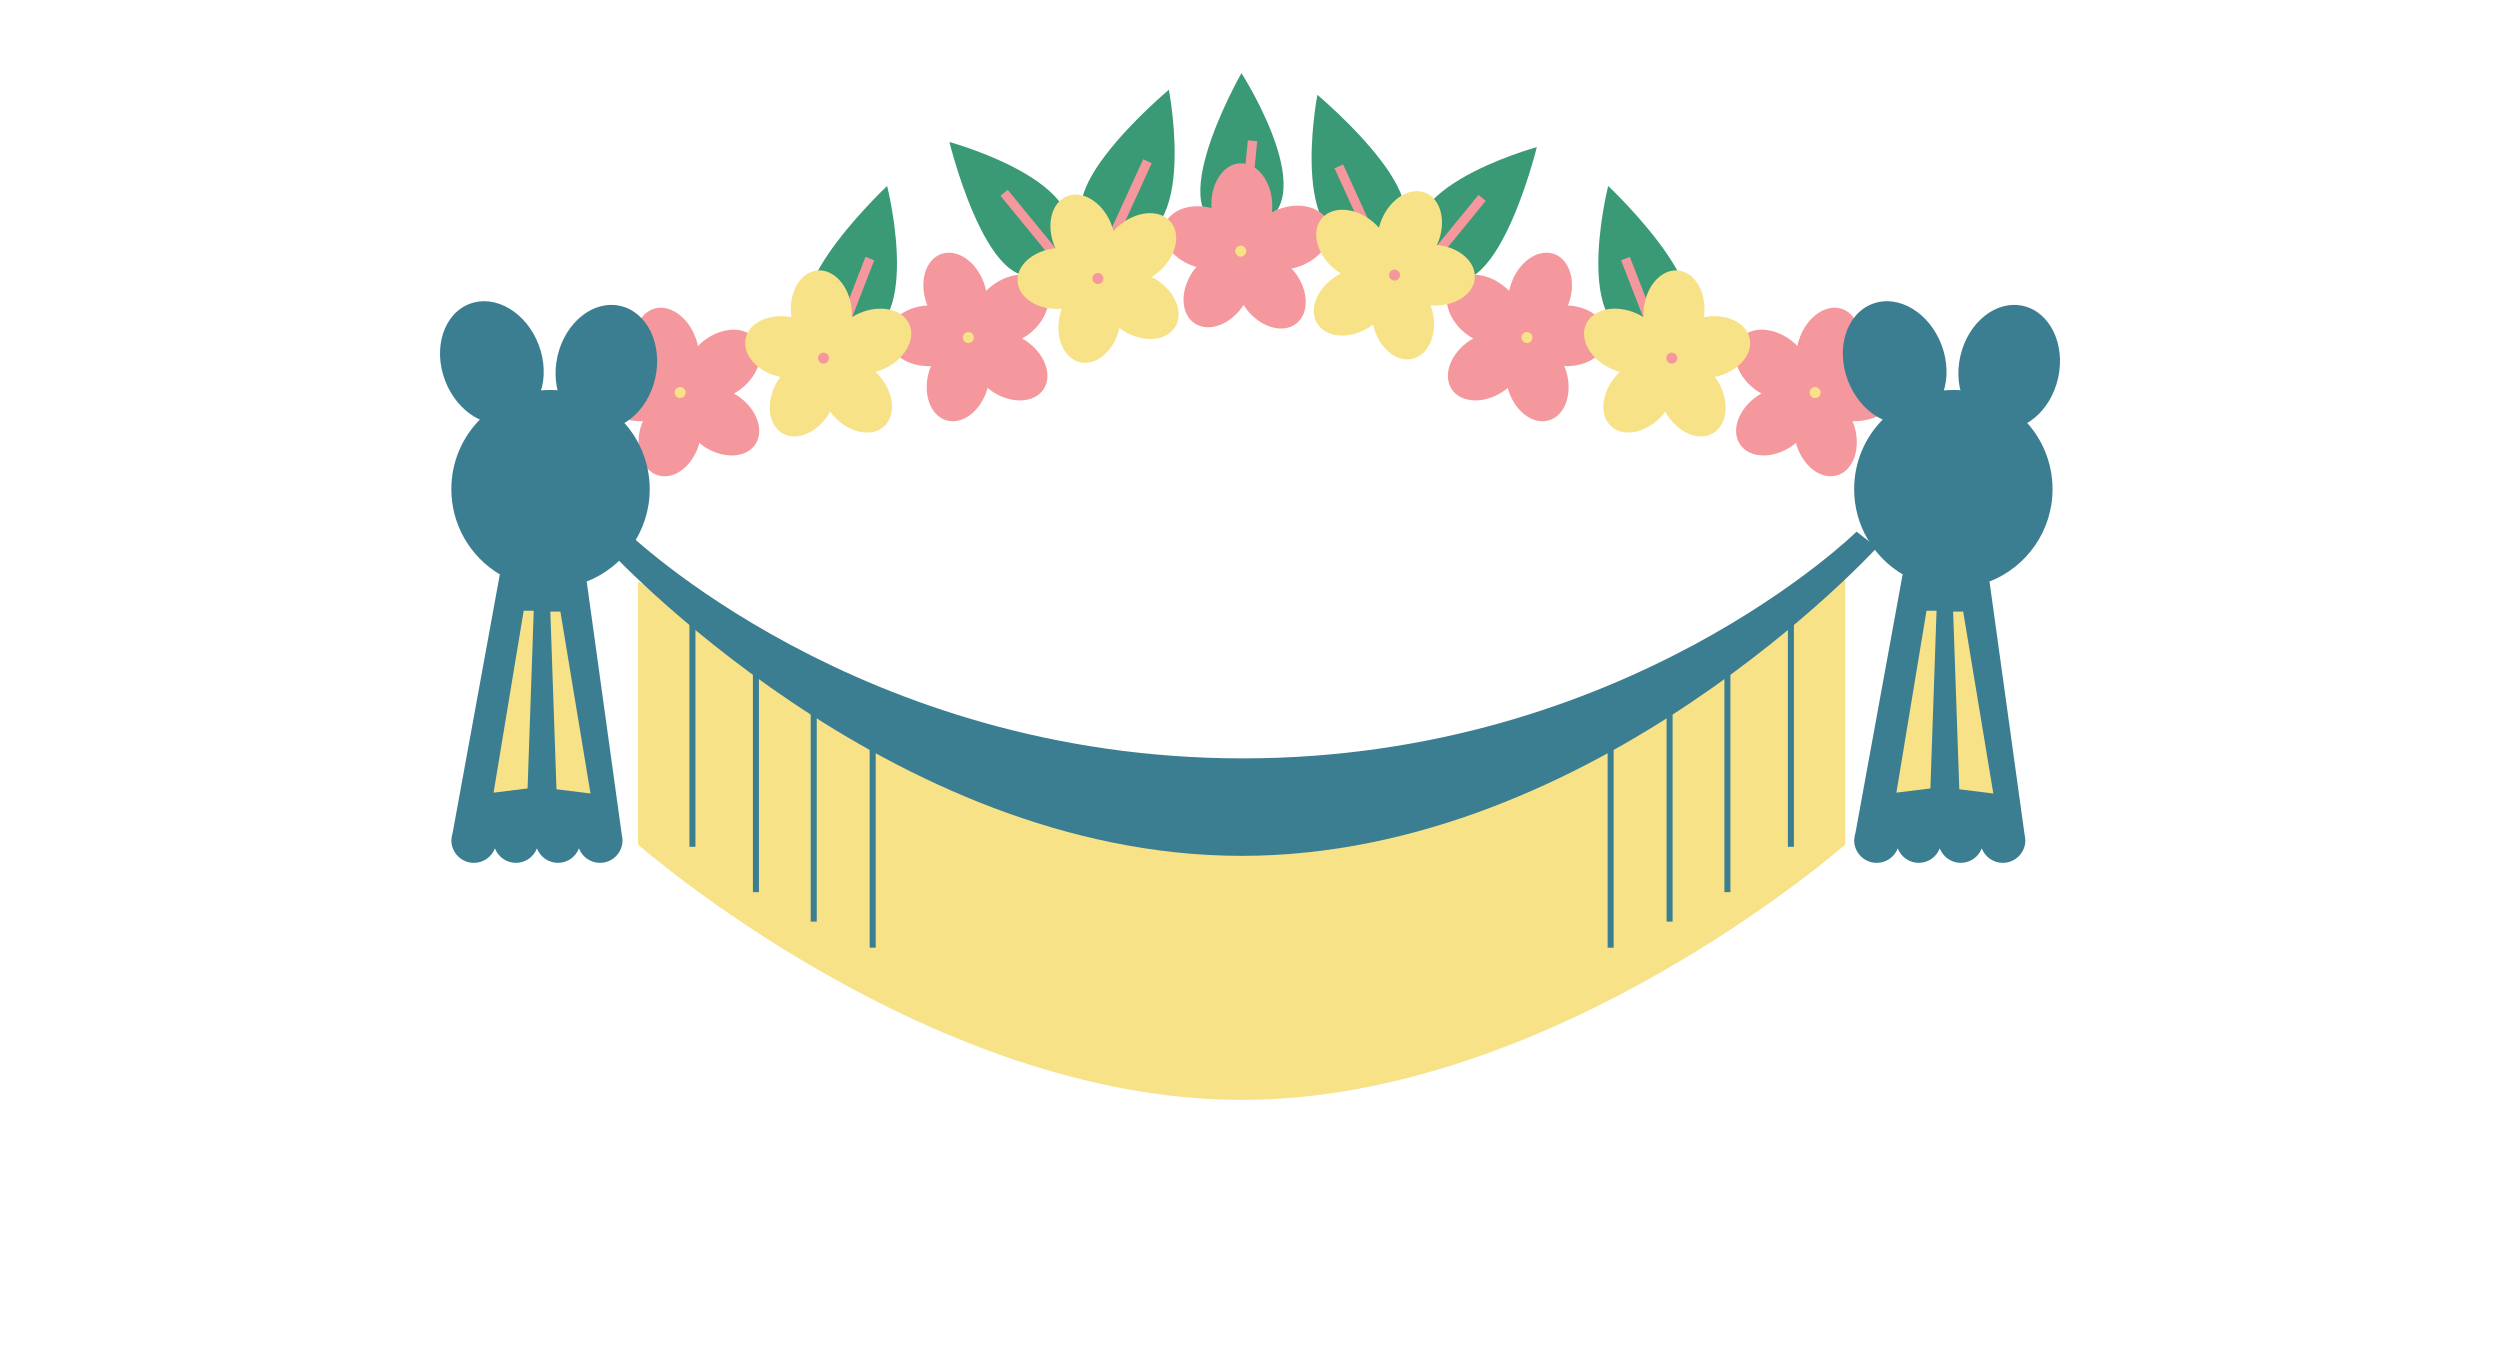 <?xml version="1.0" encoding="UTF-8"?><svg xmlns="http://www.w3.org/2000/svg" viewBox="0 0 288 156.79"><defs><style>.cls-1,.cls-2{mix-blend-mode:multiply;}.cls-1,.cls-3{fill:#f5989e;}.cls-1,.cls-3,.cls-4,.cls-5,.cls-6{stroke-width:0px;}.cls-7{stroke:#3b7e91;stroke-width:.694px;}.cls-7,.cls-2{fill:none;stroke-miterlimit:10;}.cls-2{stroke:#f5989e;stroke-width:1.082px;}.cls-8{isolation:isolate;}.cls-4{fill:#f7e288;}.cls-5{fill:#399a75;}.cls-6{fill:#3b7e91;}</style></defs><g class="cls-8"><g id="Layer_1"><path class="cls-6" d="m71.714,96.767l-.012-.087c-.008-.169-.03-.334-.068-.493l-4.047-29.193-10.007-.821-5.442,29.815c-.078.234-.128.481-.135.739l-.007.04h.003c-0.0.011-.003.021-.003.033,0,1.436,1.164,2.6,2.6,2.6,1.106,0,2.044-.693,2.42-1.667.376.973,1.314,1.667,2.42,1.667s2.044-.693,2.42-1.667c.376.973,1.314,1.667,2.42,1.667s2.044-.693,2.42-1.667c.376.973,1.314,1.667,2.42,1.667,1.436,0,2.6-1.164,2.6-2.6,0-.011-.003-.022-.003-.033h.003Z"/><path class="cls-5" d="m102.197,21.424s4.921,19.413-5.719,17.39c-10.64-2.023,5.719-17.39,5.719-17.39Z"/><line class="cls-2" x1="96.691" y1="38.847" x2="100.208" y2="29.789"/><path class="cls-5" d="m109.373,16.361s19.321,5.272,12.323,13.538-12.323-13.538-12.323-13.538Z"/><line class="cls-2" x1="121.829" y1="29.73" x2="115.675" y2="22.21"/><path class="cls-5" d="m134.653,10.339s3.792,19.665-6.713,17.031c-10.505-2.633,6.713-17.031,6.713-17.031Z"/><line class="cls-2" x1="128.151" y1="27.414" x2="132.184" y2="18.575"/><path class="cls-5" d="m143.016,8.424s10.87,16.92.078,17.83c-10.792.91-.078-17.83-.078-17.83Z"/><line class="cls-2" x1="143.339" y1="25.883" x2="144.293" y2="16.214"/><path class="cls-5" d="m177.042,16.949s-19.321,5.272-12.323,13.538,12.323-13.538,12.323-13.538Z"/><line class="cls-2" x1="164.587" y1="30.317" x2="170.74" y2="22.798"/><path class="cls-5" d="m151.763,10.927s-3.792,19.665,6.713,17.031c10.505-2.633-6.713-17.031-6.713-17.031Z"/><line class="cls-2" x1="158.265" y1="28.002" x2="154.231" y2="19.163"/><path class="cls-3" d="m118.201,39.268c-.15-.102-.307-.179-.461-.266.285-.158.565-.34.836-.55,2.096-1.626,2.832-4.184,1.645-5.714-1.187-1.53-3.848-1.452-5.943.174-.245.19-.467.395-.673.607-.062-.307-.147-.617-.259-.926-.899-2.495-3.104-3.987-4.926-3.33-1.822.656-2.57,3.211-1.671,5.706.028.076.067.143.097.217-2.578.14-4.601,1.742-4.541,3.64.061,1.935,2.26,3.436,4.911,3.353.015-0.0.028-.004.043-.005-.089.216-.179.431-.247.663-.74,2.547.168,5.05,2.027,5.59,1.859.54,3.966-1.087,4.706-3.634.011-.038.014-.076.024-.114.16.133.314.269.492.39,2.194,1.491,4.854,1.401,5.943-.201,1.088-1.602.192-4.108-2.002-5.599Z"/><circle class="cls-4" cx="111.556" cy="38.886" r=".633"/><path class="cls-3" d="m149.141,31.332c-.112-.143-.238-.264-.358-.395.32-.063.642-.151.964-.268,2.493-.906,3.977-3.116,3.315-4.936-.662-1.82-3.219-2.56-5.711-1.653-.291.106-.565.233-.827.371.035-.311.049-.633.037-.961-.092-2.651-1.735-4.745-3.67-4.678-1.935.067-3.429,2.27-3.338,4.921.003.081.02.156.026.237-2.498-.656-4.913.25-5.437,2.075-.534,1.861,1.099,3.963,3.649,4.695.014.004.028.005.042.009-.151.178-.303.355-.438.556-1.484,2.198-1.386,4.859.219,5.942,1.605,1.083,4.109.179,5.593-2.019.022-.033.036-.068.058-.101.112.175.217.352.349.521,1.632,2.091,4.193,2.819,5.719,1.628,1.526-1.192,1.44-3.852-.192-5.943Z"/><circle class="cls-4" cx="142.932" cy="28.934" r=".633"/><path class="cls-3" d="m85,45.608c-.15-.102-.307-.179-.461-.266.285-.158.565-.34.836-.55,2.096-1.626,2.832-4.184,1.645-5.714-1.187-1.53-3.848-1.452-5.943.174-.245.19-.467.395-.673.607-.062-.307-.147-.617-.259-.926-.899-2.495-3.104-3.987-4.926-3.33-1.822.656-2.57,3.211-1.671,5.706.028.076.067.143.097.217-2.578.14-4.601,1.742-4.541,3.64.061,1.935,2.26,3.436,4.911,3.353.015-0.0.028-.004.043-.005-.089.216-.179.431-.247.663-.74,2.547.168,5.05,2.027,5.59s3.966-1.087,4.706-3.634c.011-.038.014-.076.024-.114.16.133.314.269.492.39,2.194,1.491,4.854,1.401,5.943-.201,1.088-1.602.192-4.108-2.002-5.599Z"/><circle class="cls-4" cx="78.356" cy="45.226" r=".633"/><path class="cls-4" d="m133.129,32.159c-.155-.095-.315-.165-.473-.245.277-.171.549-.365.81-.587,2.019-1.72,2.638-4.309,1.383-5.783-1.255-1.474-3.91-1.275-5.929.445-.236.201-.448.415-.645.637-.076-.304-.175-.61-.301-.914-1.012-2.452-3.283-3.841-5.073-3.102-1.79.738-2.421,3.325-1.409,5.777.031.075.073.14.107.213-2.569.258-4.516,1.95-4.37,3.843.149,1.93,2.414,3.33,5.059,3.125.015-.001.028-.005.042-.006-.079.22-.159.439-.216.674-.623,2.578.398,5.037,2.28,5.491,1.882.455,3.913-1.267,4.535-3.845.009-.039.01-.077.019-.115.166.125.326.255.509.367,2.26,1.389,4.913,1.178,5.927-.472,1.014-1.649.004-4.113-2.256-5.502Z"/><circle class="cls-1" cx="126.474" cy="32.082" r=".633"/><path class="cls-4" d="m101.228,43.216c-.122-.135-.255-.247-.384-.369.315-.085.63-.195.943-.334,2.424-1.078,3.751-3.385,2.964-5.154-.787-1.769-3.389-2.33-5.813-1.252-.283.126-.548.272-.799.428.013-.313.005-.635-.03-.961-.276-2.638-2.061-4.613-3.986-4.412-1.926.201-3.263,2.503-2.987,5.141.008.081.031.155.042.234-2.537-.48-4.884.591-5.279,2.448-.404,1.894,1.372,3.877,3.966,4.43.014.003.028.003.043.006-.138.188-.277.376-.398.585-1.327,2.296-1.045,4.943.632,5.912,1.676.969,4.111-.107,5.439-2.403.02-.035.032-.071.051-.105.124.167.241.337.384.496,1.774,1.972,4.379,2.521,5.818,1.226,1.44-1.295,1.169-3.943-.605-5.915Z"/><circle class="cls-1" cx="94.867" cy="41.257" r=".633"/><path class="cls-6" d="m74.848,56.35c0,4.841-3.011,8.979-7.262,10.644-1.291.505-2.695.783-4.165.783-2.135,0-4.132-.585-5.842-1.604-3.344-1.993-5.585-5.646-5.585-9.822,0-6.311,5.116-11.427,11.427-11.427s11.427,5.116,11.427,11.427Z"/><ellipse class="cls-6" cx="56.664" cy="41.779" rx="5.771" ry="7.242" transform="translate(-11.082 22.628) rotate(-20.617)"/><ellipse class="cls-6" cx="69.853" cy="42.302" rx="7.242" ry="5.771" transform="translate(13.115 101.036) rotate(-77.188)"/><path class="cls-5" d="m185.263,21.424s-4.921,19.413,5.719,17.39c10.64-2.023-5.719-17.39-5.719-17.39Z"/><line class="cls-2" x1="190.769" y1="38.847" x2="187.252" y2="29.789"/><path class="cls-3" d="m167.257,44.867c1.088,1.601,3.749,1.691,5.943.201.177-.12.332-.257.492-.39.01.038.013.076.024.114.74,2.547,2.847,4.174,4.706,3.634s2.767-3.043,2.027-5.59c-.067-.232-.158-.447-.247-.663.015.001.028.004.043.005,2.651.084,4.85-1.417,4.911-3.353.06-1.898-1.962-3.499-4.541-3.64.03-.075.069-.141.097-.217.899-2.495.151-5.05-1.671-5.706-1.822-.656-4.027.835-4.926,3.33-.111.309-.197.619-.259.926-.207-.212-.429-.417-.673-.607-2.096-1.626-4.756-1.704-5.943-.174-1.187,1.53-.45,4.088,1.645,5.714.271.21.551.392.836.55-.154.087-.311.164-.461.266-2.194,1.491-3.09,3.997-2.002,5.599Z"/><circle class="cls-4" cx="175.904" cy="38.886" r=".633"/><path class="cls-3" d="m200.458,51.206c1.088,1.601,3.749,1.691,5.943.201.177-.12.332-.257.492-.39.01.038.013.076.024.114.74,2.547,2.847,4.174,4.706,3.634,1.859-.54,2.767-3.043,2.027-5.59-.067-.232-.158-.447-.247-.663.015.001.028.004.043.005,2.651.084,4.85-1.417,4.911-3.353.06-1.898-1.962-3.499-4.541-3.64.03-.075.069-.141.097-.217.899-2.495.151-5.05-1.671-5.706-1.822-.656-4.027.835-4.926,3.33-.111.309-.197.619-.259.926-.207-.212-.429-.417-.673-.607-2.096-1.626-4.756-1.704-5.943-.174-1.187,1.53-.45,4.088,1.645,5.714.271.21.551.392.836.55-.154.087-.311.164-.461.266-2.194,1.491-3.09,3.997-2.002,5.599Z"/><circle class="cls-4" cx="209.104" cy="45.226" r=".633"/><path class="cls-4" d="m151.743,37.27c1.014,1.649,3.668,1.861,5.927.472.183-.112.343-.242.509-.367.009.039.01.076.019.115.623,2.578,2.653,4.3,4.535,3.845s2.903-2.913,2.28-5.491c-.057-.235-.137-.454-.216-.674.015.001.028.005.042.006,2.644.205,4.909-1.195,5.059-3.125.146-1.893-1.801-3.585-4.37-3.843.033-.073.076-.138.107-.213,1.012-2.452.381-5.038-1.409-5.777-1.79-.739-4.061.65-5.073,3.102-.125.304-.225.609-.301.914-.197-.221-.409-.436-.645-.637-2.019-1.72-4.674-1.919-5.929-.445-1.255,1.474-.636,4.063,1.383,5.783.261.222.532.416.81.587-.158.08-.318.15-.473.245-2.26,1.389-3.27,3.852-2.256,5.502Z"/><circle class="cls-1" cx="160.653" cy="31.691" r=".633"/><path class="cls-4" d="m185.627,49.131c1.44,1.295,4.044.746,5.818-1.226.143-.159.261-.329.384-.496.019.035.031.071.051.105,1.327,2.296,3.762,3.372,5.439,2.403,1.676-.969,1.959-3.616.632-5.912-.121-.209-.26-.397-.398-.585.014-.003.028-.003.043-.006,2.594-.553,4.37-2.536,3.966-4.43-.396-1.857-2.742-2.928-5.279-2.448.011-.08.034-.153.042-.234.276-2.638-1.062-4.94-2.987-5.141-1.926-.201-3.71,1.774-3.986,4.412-.034.327-.043.648-.03.961-.251-.157-.516-.302-.799-.428-2.424-1.078-5.026-.517-5.813,1.252-.787,1.769.541,4.077,2.964,5.154.313.139.629.249.943.334-.129.122-.263.234-.384.369-1.774,1.972-2.045,4.62-.605,5.915Z"/><circle class="cls-1" cx="192.593" cy="41.257" r=".633"/><path class="cls-4" d="m73.501,66.993l30.558,16.715,39.177,8.619,50.407-13.842,18.544-14.104.384,2.612h0v30.297s-33.423,29.42-69.531,29.42-69.539-29.42-69.539-29.42v-30.297h0"/><path class="cls-6" d="m213.876,61.247l2.351,1.828s-32.378,35.52-73.187,35.52-73.195-35.52-73.195-35.52l2.351-1.828s26.771,26.118,70.975,26.118,70.706-26.118,70.706-26.118Z"/><line class="cls-7" x1="79.769" y1="69.997" x2="79.769" y2="97.551"/><line class="cls-7" x1="87.082" y1="76.004" x2="87.082" y2="102.774"/><line class="cls-7" x1="93.742" y1="79.921" x2="93.742" y2="106.17"/><line class="cls-7" x1="100.533" y1="85.145" x2="100.533" y2="109.173"/><line class="cls-7" x1="206.31" y1="69.997" x2="206.31" y2="97.551"/><line class="cls-7" x1="198.997" y1="76.004" x2="198.997" y2="102.774"/><line class="cls-7" x1="192.337" y1="79.921" x2="192.337" y2="106.17"/><line class="cls-7" x1="185.546" y1="85.145" x2="185.546" y2="109.173"/><polyline class="cls-4" points="60.329 70.356 56.86 91.315 60.777 90.825 61.487 70.356"/><polyline class="cls-4" points="64.556 70.454 68.025 91.413 64.107 90.923 63.398 70.454"/><path class="cls-6" d="m233.318,96.767l-.012-.087c-.008-.169-.03-.334-.068-.493l-4.047-29.193-10.007-.821-5.442,29.815c-.078.234-.128.481-.135.739l-.007.04h.003c-0.0.011-.003.021-.003.033,0,1.436,1.164,2.6,2.6,2.6,1.106,0,2.044-.693,2.42-1.667.376.973,1.314,1.667,2.42,1.667s2.044-.693,2.42-1.667c.376.973,1.314,1.667,2.42,1.667s2.044-.693,2.42-1.667c.376.973,1.314,1.667,2.42,1.667,1.436,0,2.6-1.164,2.6-2.6,0-.011-.003-.022-.003-.033h.003Z"/><path class="cls-6" d="m236.452,56.35c0,4.841-3.011,8.979-7.262,10.644-1.291.505-2.695.783-4.165.783-2.135,0-4.132-.585-5.842-1.604-3.344-1.993-5.585-5.646-5.585-9.822,0-6.311,5.116-11.427,11.427-11.427s11.427,5.116,11.427,11.427Z"/><ellipse class="cls-6" cx="218.268" cy="41.779" rx="5.771" ry="7.242" transform="translate(-.733 79.531) rotate(-20.617)"/><ellipse class="cls-6" cx="231.457" cy="42.302" rx="7.242" ry="5.771" transform="translate(138.884 258.616) rotate(-77.188)"/><polyline class="cls-4" points="221.933 70.356 218.463 91.315 222.381 90.825 223.091 70.356"/><polyline class="cls-4" points="226.16 70.454 229.629 91.413 225.711 90.923 225.001 70.454"/></g></g></svg>